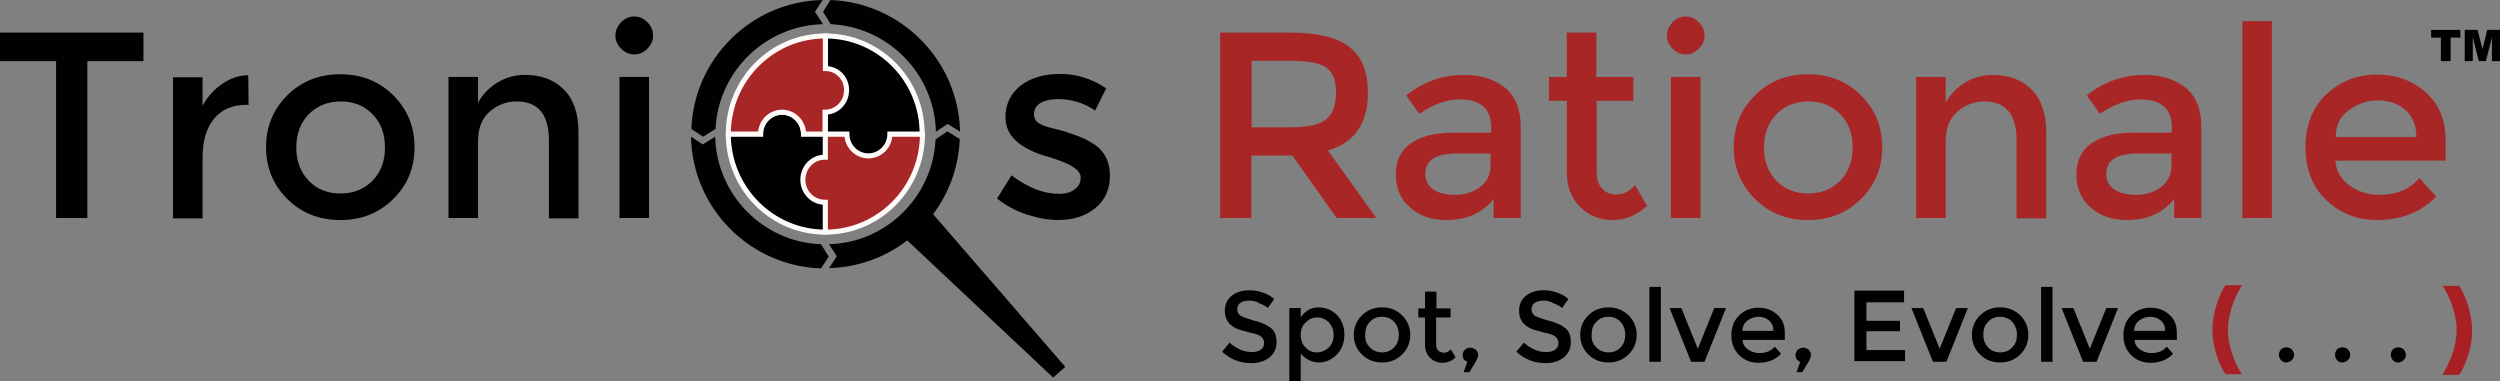 <?xml version="1.0" encoding="UTF-8" standalone="no"?>
<!-- Generator: Adobe Illustrator 18.1.1, SVG Export Plug-In . SVG Version: 6.00 Build 0)  -->

<svg
   xmlns:dc="http://purl.org/dc/elements/1.1/"
   xmlns:cc="http://creativecommons.org/ns#"
   xmlns:rdf="http://www.w3.org/1999/02/22-rdf-syntax-ns#"
   xmlns:svg="http://www.w3.org/2000/svg"
   xmlns="http://www.w3.org/2000/svg"
   xmlns:sodipodi="http://sodipodi.sourceforge.net/DTD/sodipodi-0.dtd"
   xmlns:inkscape="http://www.inkscape.org/namespaces/inkscape"
   version="1.1"
   id="Layer_1"
   x="0px"
   y="0px"
   viewBox="0 0 744.2 113.5"
   enable-background="new 0 0 744.2 113.5"
   xml:space="preserve"
   sodipodi:docname="Troniqs Rationale Logo Set SVG.svg"
   inkscape:version="0.92.3 (2405546, 2018-03-11)"><rect x="0" y="0" width="744.2" height="113.5" fill="#808080" stroke="none"/><defs
   id="defs119" /><sodipodi:namedview
   pagecolor="#ffffff"
   bordercolor="#666666"
   borderopacity="1"
   objecttolerance="10"
   gridtolerance="10"
   guidetolerance="10"
   inkscape:pageopacity="0"
   inkscape:pageshadow="2"
   inkscape:window-width="1920"
   inkscape:window-height="1001"
   id="namedview117"
   showgrid="false"
   inkscape:zoom="0.4555227"
   inkscape:cx="366.61181"
   inkscape:cy="56.75"
   inkscape:window-x="-9"
   inkscape:window-y="-9"
   inkscape:window-maximized="1"
   inkscape:current-layer="Layer_1" />
<g
   id="g18">
	<path
   fill="#010101"
   d="M268.4,70c0,0,6.2-0.8,7.5-8.4l41.2,47.6l-3.6,3.2L268.4,70z"
   id="path2" />
	<g
   id="g16">
		<g
   id="g8">
			<path
   fill="#010101"
   d="M278.5,41.5c-0.8,17-14.6,30.7-31.7,31.2l2.3,3.6l-2.3,3.5c21-0.5,38.1-17.4,38.9-38.4l-3.7-2.3     L278.5,41.5z"
   id="path4" />
			<path
   fill="#010101"
   d="M212.9,40.7l-3.7,2.3l-3.5-2.3c0.4,21.3,17.5,38.5,38.7,39.2l2.3-3.5l-2.3-3.7     C227.2,72.1,213.3,58,212.9,40.7z"
   id="path6" />
		</g>
		<g
   id="g14">
			<path
   fill="#010101"
   d="M242.6,3.5l2.3-3.5c-21.1,0.4-38.3,17.3-39.1,38.4l3.5,2.3l3.7-2.3l0,0c0.8-17.1,14.8-30.8,32-31.2     L242.6,3.5z"
   id="path10" />
			<path
   fill="#010101"
   d="M247.2,0L245,3.5l2.3,3.7l0,0c17.1,0.8,30.9,14.8,31.3,32l3.5-2.3l3.7,2.3C285.3,18,268.3,0.8,247.2,0z"
   id="path12" />
		</g>
	</g>
</g>
<g
   id="g28">
	<path
   fill="#010101"
   stroke="#FFFAFA"
   stroke-width="1.5"
   stroke-miterlimit="10"
   d="M239.2,39.9c0-3.6-2.9-6.5-6.4-6.5   c-3.5,0-6.4,2.9-6.4,6.5h-9.6c0,16.1,12.9,29.2,28.9,29.2V39.9H239.2z"
   id="path20" />
	<path
   fill="#A92626"
   stroke="#FFFAFA"
   stroke-width="1.5"
   stroke-miterlimit="10"
   d="M274.6,39.9c0,16.1-12.9,29.2-28.9,29.2v-8.9   c-0.1,0-0.1,0-0.2,0c-3.6,0-6.5-3-6.5-6.7c0-3.7,2.9-6.7,6.5-6.7c0.1,0,0.1,0,0.2,0v-6.9H274.6z"
   id="path22" />
	<path
   fill="#010101"
   stroke="#FFFAFA"
   stroke-width="1.5"
   stroke-miterlimit="10"
   d="M245.7,10.7v29.2h6.4c0,3.6,2.9,6.5,6.4,6.5   c3.5,0,6.4-2.9,6.4-6.5h9.6C274.6,23.7,261.6,10.7,245.7,10.7z"
   id="path24" />
	<path
   fill="#A92626"
   stroke="#FFFAFA"
   stroke-width="1.5"
   stroke-miterlimit="10"
   d="M245.7,20.4v-9.7c-16,0-28.9,13.1-28.9,29.2   h9.6c0-3.6,2.9-6.5,6.4-6.5c3.5,0,6.4,2.9,6.4,6.5h6.4v-6.5c3.5,0,6.4-2.9,6.4-6.5C252.1,23.3,249.2,20.4,245.7,20.4z"
   id="path26" />
</g>
<g
   id="g108"
   inkscape:export-xdpi="96"
   inkscape:export-ydpi="96">
	<g
   id="g60">
		<path
   fill="#010101"
   d="M26,18.2v46.7h-9.3V18.2H0V9.7h42.7v8.5H26z"
   id="path30" />
		<path
   fill="#010101"
   d="M73.5,31.2c-4.4,0-7.6,1.4-9.9,4.3s-3.3,6.7-3.3,11.5v18h-8.8v-42h8.8v8.5c1.4-2.6,3.3-4.8,5.8-6.5    s5-2.6,7.8-2.6l0.1,8.9C73.9,31.2,73.7,31.2,73.5,31.2z"
   id="path32" />
		<path
   fill="#010101"
   d="M117.1,59.2c-4.2,4.2-9.5,6.3-15.8,6.3s-11.6-2.1-15.8-6.3c-4.2-4.2-6.3-9.3-6.3-15.4s2.1-11.2,6.3-15.4    c4.2-4.2,9.5-6.3,15.8-6.3s11.6,2.1,15.8,6.3c4.2,4.2,6.3,9.3,6.3,15.4S121.3,55.1,117.1,59.2z M91.9,53.8    c2.5,2.6,5.7,3.8,9.5,3.8c3.8,0,7-1.3,9.5-3.8c2.5-2.6,3.7-5.9,3.7-9.9s-1.2-7.4-3.7-9.9c-2.5-2.6-5.7-3.8-9.5-3.8    c-3.8,0-7,1.3-9.5,3.8c-2.5,2.6-3.7,5.9-3.7,9.9S89.4,51.2,91.9,53.8z"
   id="path34" />
		<path
   fill="#010101"
   d="M142.3,42.1v22.8h-8.8v-42h8.8v7.7c1.4-2.6,3.4-4.6,5.9-6.1c2.5-1.5,5.2-2.2,8.1-2.2    c4.7,0,8.6,1.4,11.5,4.3c2.9,2.9,4.4,7.1,4.4,12.6v25.8h-8.8V41.8c0-7.7-3.2-11.6-9.6-11.6c-3,0-5.7,1-8,3    C143.4,35.3,142.3,38.2,142.3,42.1z"
   id="path36" />
		<path
   fill="#010101"
   d="M184.9,14.5c-1.1-1.1-1.7-2.4-1.7-3.9s0.6-2.8,1.7-4c1.1-1.1,2.4-1.7,3.9-1.7c1.5,0,2.8,0.6,3.9,1.7    c1.1,1.1,1.7,2.4,1.7,4s-0.6,2.8-1.7,3.9c-1.1,1.1-2.4,1.7-3.9,1.7C187.3,16.2,186,15.6,184.9,14.5z M193.2,64.9h-8.8v-42h8.8    V64.9z"
   id="path38" />
		<path
   fill="#010101"
   d="M330.4,52.3c0,4-1.4,7.2-4.3,9.6c-2.9,2.4-6.6,3.6-11.1,3.6c-3,0-6.2-0.6-9.5-1.7    c-3.3-1.1-6.2-2.7-8.7-4.7l4.3-6.9c4.9,3.7,9.6,5.5,14.2,5.5c2,0,3.6-0.5,4.7-1.4c1.2-0.9,1.7-2.1,1.7-3.5c0-2.1-2.8-4-8.4-5.7    c-0.4-0.2-0.7-0.3-0.9-0.3c-8.7-2.4-13.1-6.3-13.1-11.9c0-3.9,1.5-7,4.5-9.4c3-2.3,6.9-3.5,11.8-3.5c4.8,0,9.4,1.4,13.7,4.3    l-3.3,6.6c-3.4-2.3-7.1-3.4-11.1-3.4c-2.1,0-3.8,0.4-5.1,1.1c-1.3,0.8-2,1.9-2,3.4c0,1.4,0.7,2.4,2,3c0.9,0.5,2.3,0.9,4,1.3    c1.7,0.4,3.2,0.8,4.5,1.3c1.3,0.4,2.6,0.9,3.8,1.4c1.2,0.5,2.6,1.3,4,2.2C329,45.4,330.4,48.3,330.4,52.3z"
   id="path40" />
		<path
   fill="#A92626"
   d="M407.2,27.6c0,9.1-4,14.9-11.9,17.2l14.4,20.1h-11.8l-13.2-18.6h-12.2v18.6h-9.3V9.7h20.5    c8.4,0,14.4,1.4,18,4.3C405.4,16.8,407.2,21.3,407.2,27.6z M394.9,35.4c1.9-1.6,2.8-4.3,2.8-7.9s-1-6.1-2.9-7.4    c-1.9-1.3-5.4-2-10.4-2h-11.8v19.8h11.6C389.4,37.9,393,37.1,394.9,35.4z"
   id="path42" />
		<path
   fill="#A92626"
   d="M452.6,64.9h-8v-5.6c-3.5,4.2-8.1,6.2-14,6.2c-4.4,0-8-1.2-10.8-3.7c-2.9-2.5-4.3-5.8-4.3-9.9    s1.5-7.2,4.6-9.3c3-2.1,7.2-3.1,12.4-3.1h11.4V38c0-5.6-3.1-8.4-9.3-8.4c-3.9,0-7.9,1.4-12.1,4.3l-3.9-5.5    c5.1-4.1,10.9-6.1,17.3-6.1c4.9,0,9,1.3,12.1,3.8c3.1,2.5,4.7,6.4,4.7,11.8V64.9z M443.7,49.3v-3.6h-9.9c-6.4,0-9.5,2-9.5,6    c0,2.1,0.8,3.6,2.4,4.7c1.6,1.1,3.8,1.6,6.6,1.6c2.8,0,5.3-0.8,7.4-2.4C442.7,54.1,443.7,51.9,443.7,49.3z"
   id="path44" />
		<path
   fill="#A92626"
   d="M475.3,30v21.3c0,2,0.5,3.6,1.6,4.8c1,1.2,2.5,1.8,4.4,1.8c1.9,0,3.7-0.9,5.4-2.8l3.6,6.2    c-3.1,2.8-6.5,4.2-10.3,4.2c-3.8,0-7-1.3-9.6-3.9c-2.7-2.6-4-6.1-4-10.5V30h-5.3v-7.1h5.3V9.7h8.8v13.2h11V30H475.3z"
   id="path46" />
		<path
   fill="#A92626"
   d="M497.9,14.5c-1.1-1.1-1.7-2.4-1.7-3.9s0.6-2.8,1.7-4c1.1-1.1,2.4-1.7,3.9-1.7c1.5,0,2.8,0.6,3.9,1.7    c1.1,1.1,1.7,2.4,1.7,4s-0.6,2.8-1.7,3.9c-1.1,1.1-2.4,1.7-3.9,1.7C500.3,16.2,499,15.6,497.9,14.5z M506.2,64.9h-8.8v-42h8.8    V64.9z"
   id="path48" />
		<path
   fill="#A92626"
   d="M554,59.2c-4.2,4.2-9.5,6.3-15.8,6.3s-11.6-2.1-15.8-6.3c-4.2-4.2-6.3-9.3-6.3-15.4s2.1-11.2,6.3-15.4    c4.2-4.2,9.5-6.3,15.8-6.3s11.6,2.1,15.8,6.3c4.2,4.2,6.3,9.3,6.3,15.4S558.2,55.1,554,59.2z M528.8,53.8c2.5,2.6,5.7,3.8,9.5,3.8    c3.8,0,7-1.3,9.5-3.8c2.5-2.6,3.7-5.9,3.7-9.9s-1.2-7.4-3.7-9.9c-2.5-2.6-5.7-3.8-9.5-3.8c-3.8,0-7,1.3-9.5,3.8    c-2.5,2.6-3.7,5.9-3.7,9.9S526.3,51.2,528.8,53.8z"
   id="path50" />
		<path
   fill="#A92626"
   d="M579.2,42.1v22.8h-8.8v-42h8.8v7.7c1.4-2.6,3.4-4.6,5.9-6.1c2.5-1.5,5.2-2.2,8.1-2.2    c4.7,0,8.6,1.4,11.5,4.3c2.9,2.9,4.4,7.1,4.4,12.6v25.8h-8.8V41.8c0-7.7-3.2-11.6-9.6-11.6c-3,0-5.7,1-8,3    C580.3,35.3,579.2,38.2,579.2,42.1z"
   id="path52" />
		<path
   fill="#A92626"
   d="M655.2,64.9h-8v-5.6c-3.5,4.2-8.1,6.2-14,6.2c-4.4,0-8-1.2-10.8-3.7c-2.9-2.5-4.3-5.8-4.3-9.9    s1.5-7.2,4.6-9.3c3-2.1,7.2-3.1,12.4-3.1h11.4V38c0-5.6-3.1-8.4-9.3-8.4c-3.9,0-7.9,1.4-12.1,4.3l-3.9-5.5    c5.1-4.1,10.9-6.1,17.3-6.1c4.9,0,9,1.3,12.1,3.8c3.1,2.5,4.7,6.4,4.7,11.8V64.9z M646.4,49.3v-3.6h-9.9c-6.4,0-9.5,2-9.5,6    c0,2.1,0.8,3.6,2.4,4.7c1.6,1.1,3.8,1.6,6.6,1.6c2.8,0,5.3-0.8,7.4-2.4C645.3,54.1,646.4,51.9,646.4,49.3z"
   id="path54" />
		<path
   fill="#A92626"
   d="M676.3,64.9h-8.8V6.3h8.8V64.9z"
   id="path56" />
		<path
   fill="#A92626"
   d="M728.1,47.8h-32.9c0.2,3.1,1.6,5.5,4.2,7.4c2.6,1.9,5.5,2.8,8.8,2.8c5.3,0,9.2-1.7,12-5l5,5.5    c-4.5,4.7-10.4,7-17.7,7c-5.9,0-10.9-2-15-5.9c-4.1-3.9-6.2-9.2-6.2-15.8c0-6.6,2.1-11.9,6.3-15.8c4.2-3.9,9.2-5.8,14.9-5.8    c5.7,0,10.5,1.7,14.5,5.2c4,3.5,6,8.2,6,14.3V47.8z M695.3,40.8h24c0-3.5-1.1-6.2-3.3-8.1c-2.2-1.9-4.9-2.8-8.2-2.8    c-3.2,0-6.1,1-8.7,3C696.5,34.8,695.3,37.4,695.3,40.8z"
   id="path58" />
	</g>
	<g
   id="g106">
		<path
   fill="#010101"
   d="M371.8,89.5c-1,0-1.9,0.2-2.5,0.6s-1,1.1-1,1.9c0,0.9,0.3,1.5,1,2c0.7,0.4,2.1,0.9,4.2,1.5    c2.2,0.5,3.8,1.3,4.9,2.2c1.1,0.9,1.6,2.3,1.6,4.2s-0.7,3.3-2.1,4.5c-1.4,1.1-3.2,1.7-5.4,1.7c-3.3,0-6.2-1.1-8.7-3.4l2.2-2.7    c2.1,1.8,4.3,2.8,6.6,2.8c1.1,0,2-0.2,2.7-0.7c0.7-0.5,1-1.1,1-2c0-0.8-0.3-1.4-0.9-1.9s-1.7-0.9-3.3-1.2c-1.5-0.4-2.7-0.7-3.5-1    c-0.8-0.3-1.5-0.7-2.1-1.2c-1.2-0.9-1.9-2.4-1.9-4.3c0-1.9,0.7-3.4,2.1-4.5s3.2-1.6,5.2-1.6c1.3,0,2.7,0.2,4,0.7    c1.3,0.4,2.5,1.1,3.4,1.9l-1.9,2.7c-0.6-0.6-1.5-1-2.5-1.4C373.9,89.6,372.8,89.5,371.8,89.5z"
   id="path62" />
		<path
   fill="#010101"
   d="M392.4,91.5c2.1,0,4,0.7,5.5,2.2c1.5,1.5,2.3,3.5,2.3,5.9s-0.8,4.5-2.3,6c-1.5,1.5-3.3,2.3-5.3,2.3    s-3.8-0.9-5.4-2.6v8.2h-3.4V91.7h3.4v2.8C388.5,92.5,390.3,91.5,392.4,91.5z M387.2,99.7c0,1.5,0.5,2.8,1.4,3.7    c0.9,1,2,1.5,3.4,1.5c1.3,0,2.5-0.5,3.5-1.4c1-1,1.5-2.2,1.5-3.7c0-1.5-0.5-2.8-1.4-3.8c-1-1-2.1-1.5-3.5-1.5s-2.5,0.5-3.4,1.5    C387.6,96.9,387.2,98.2,387.2,99.7z"
   id="path64" />
		<path
   fill="#010101"
   d="M417.4,105.5c-1.6,1.6-3.6,2.4-6,2.4c-2.4,0-4.4-0.8-6-2.4c-1.6-1.6-2.4-3.5-2.4-5.8    c0-2.3,0.8-4.2,2.4-5.8c1.6-1.6,3.6-2.4,6-2.4c2.4,0,4.4,0.8,6,2.4c1.6,1.6,2.4,3.5,2.4,5.8C419.8,102,419,103.9,417.4,105.5z     M407.8,103.4c0.9,1,2.2,1.5,3.6,1.5c1.5,0,2.7-0.5,3.6-1.5c1-1,1.4-2.2,1.4-3.8c0-1.5-0.5-2.8-1.4-3.8c-0.9-1-2.2-1.5-3.6-1.5    c-1.5,0-2.7,0.5-3.6,1.5c-1,1-1.4,2.2-1.4,3.8C406.3,101.2,406.8,102.5,407.8,103.4z"
   id="path66" />
		<path
   fill="#010101"
   d="M427.5,94.4v8.1c0,0.8,0.2,1.4,0.6,1.8s1,0.7,1.7,0.7c0.7,0,1.4-0.3,2.1-1l1.4,2.4    c-1.2,1.1-2.5,1.6-3.9,1.6s-2.7-0.5-3.7-1.5s-1.5-2.3-1.5-4v-8h-2v-2.7h2v-5h3.4v5h4.2v2.7H427.5z"
   id="path68" />
		<path
   fill="#010101"
   d="M435.4,105.7c0-0.6,0.2-1.2,0.7-1.6c0.4-0.4,1-0.6,1.6-0.6c0.6,0,1.1,0.2,1.6,0.6c0.4,0.4,0.7,0.9,0.7,1.5    c0,0.6-0.3,1.3-0.8,2.2l-1.8,3h-1.7l1.1-3.1C435.8,107.3,435.4,106.7,435.4,105.7z"
   id="path70" />
		<path
   fill="#010101"
   d="M459.4,89.5c-1,0-1.9,0.2-2.5,0.6s-1,1.1-1,1.9c0,0.9,0.3,1.5,1,2c0.7,0.4,2.1,0.9,4.2,1.5    c2.2,0.5,3.8,1.3,4.9,2.2c1.1,0.9,1.6,2.3,1.6,4.2s-0.7,3.3-2.1,4.5c-1.4,1.1-3.2,1.7-5.4,1.7c-3.3,0-6.2-1.1-8.7-3.4l2.2-2.7    c2.1,1.8,4.3,2.8,6.6,2.8c1.1,0,2-0.2,2.7-0.7c0.7-0.5,1-1.1,1-2c0-0.8-0.3-1.4-0.9-1.9s-1.7-0.9-3.3-1.2c-1.5-0.4-2.7-0.7-3.5-1    c-0.8-0.3-1.5-0.7-2.1-1.2c-1.2-0.9-1.9-2.4-1.9-4.3c0-1.9,0.7-3.4,2.1-4.5s3.2-1.6,5.2-1.6c1.3,0,2.7,0.2,4,0.7    c1.3,0.4,2.5,1.1,3.4,1.9l-1.9,2.7c-0.6-0.6-1.5-1-2.5-1.4C461.4,89.6,460.4,89.5,459.4,89.5z"
   id="path72" />
		<path
   fill="#010101"
   d="M484.8,105.5c-1.6,1.6-3.6,2.4-6,2.4c-2.4,0-4.4-0.8-6-2.4c-1.6-1.6-2.4-3.5-2.4-5.8    c0-2.3,0.8-4.2,2.4-5.8c1.6-1.6,3.6-2.4,6-2.4c2.4,0,4.4,0.8,6,2.4c1.6,1.6,2.4,3.5,2.4,5.8C487.2,102,486.4,103.9,484.8,105.5z     M475.2,103.4c0.9,1,2.2,1.5,3.6,1.5c1.5,0,2.7-0.5,3.6-1.5c1-1,1.4-2.2,1.4-3.8c0-1.5-0.5-2.8-1.4-3.8c-0.9-1-2.2-1.5-3.6-1.5    c-1.5,0-2.7,0.5-3.6,1.5c-1,1-1.4,2.2-1.4,3.8C473.7,101.2,474.2,102.5,475.2,103.4z"
   id="path74" />
		<path
   fill="#010101"
   d="M494.3,107.7H491V85.4h3.4V107.7z"
   id="path76" />
		<path
   fill="#010101"
   d="M503.4,107.7l-6.4-16h3.5l4.9,12.1l4.9-12.1h3.5l-6.4,16H503.4z"
   id="path78" />
		<path
   fill="#010101"
   d="M531.2,101.2h-12.5c0.1,1.2,0.6,2.1,1.6,2.8c1,0.7,2.1,1.1,3.4,1.1c2,0,3.5-0.6,4.6-1.9l1.9,2.1    c-1.7,1.8-4,2.7-6.7,2.7c-2.2,0-4.1-0.7-5.7-2.2c-1.6-1.5-2.4-3.5-2.4-6c0-2.5,0.8-4.5,2.4-6c1.6-1.5,3.5-2.2,5.7-2.2s4,0.7,5.5,2    c1.5,1.3,2.3,3.1,2.3,5.4V101.2z M518.7,98.5h9.2c0-1.3-0.4-2.4-1.3-3.1c-0.8-0.7-1.9-1.1-3.1-1.1c-1.2,0-2.3,0.4-3.3,1.1    C519.2,96.2,518.7,97.2,518.7,98.5z"
   id="path80" />
		<path
   fill="#010101"
   d="M534.5,105.7c0-0.6,0.2-1.2,0.7-1.6c0.4-0.4,1-0.6,1.6-0.6c0.6,0,1.1,0.2,1.6,0.6c0.4,0.4,0.7,0.9,0.7,1.5    c0,0.6-0.3,1.3-0.8,2.2l-1.8,3h-1.7l1.1-3.1C534.9,107.3,534.5,106.7,534.5,105.7z"
   id="path82" />
		<path
   fill="#010101"
   d="M566.8,86.7V90h-11.2v5.5h10v3.1h-10v5.6h11.5v3.3H552v-21H566.8z"
   id="path84" />
		<path
   fill="#010101"
   d="M575.4,107.7l-6.4-16h3.5l4.9,12.1l4.9-12.1h3.5l-6.4,16H575.4z"
   id="path86" />
		<path
   fill="#010101"
   d="M601.4,105.5c-1.6,1.6-3.6,2.4-6,2.4c-2.4,0-4.4-0.8-6-2.4c-1.6-1.6-2.4-3.5-2.4-5.8    c0-2.3,0.8-4.2,2.4-5.8c1.6-1.6,3.6-2.4,6-2.4c2.4,0,4.4,0.8,6,2.4c1.6,1.6,2.4,3.5,2.4,5.8C603.8,102,603,103.9,601.4,105.5z     M591.8,103.4c0.9,1,2.2,1.5,3.6,1.5c1.5,0,2.7-0.5,3.6-1.5c1-1,1.4-2.2,1.4-3.8c0-1.5-0.5-2.8-1.4-3.8c-0.9-1-2.2-1.5-3.6-1.5    c-1.5,0-2.7,0.5-3.6,1.5c-1,1-1.4,2.2-1.4,3.8C590.4,101.2,590.9,102.5,591.8,103.4z"
   id="path88" />
		<path
   fill="#010101"
   d="M611,107.7h-3.4V85.4h3.4V107.7z"
   id="path90" />
		<path
   fill="#010101"
   d="M620.1,107.7l-6.4-16h3.5l4.9,12.1l4.9-12.1h3.5l-6.4,16H620.1z"
   id="path92" />
		<path
   fill="#010101"
   d="M647.9,101.2h-12.5c0.1,1.2,0.6,2.1,1.6,2.8c1,0.7,2.1,1.1,3.4,1.1c2,0,3.5-0.6,4.6-1.9l1.9,2.1    c-1.7,1.8-4,2.7-6.7,2.7c-2.2,0-4.1-0.7-5.7-2.2c-1.6-1.5-2.4-3.5-2.4-6c0-2.5,0.8-4.5,2.4-6c1.6-1.5,3.5-2.2,5.7-2.2s4,0.7,5.5,2    c1.5,1.3,2.3,3.1,2.3,5.4V101.2z M635.3,98.5h9.2c0-1.3-0.4-2.4-1.3-3.1c-0.8-0.7-1.9-1.1-3.1-1.1c-1.2,0-2.3,0.4-3.3,1.1    C635.8,96.2,635.3,97.2,635.3,98.5z"
   id="path94" />
		<path
   fill="#A81F24"
   d="M664.4,91.3c-0.8,2.5-1.2,4.8-1.2,6.9c0,2.2,0.4,4.5,1.2,6.9c0.8,2.5,1.8,4.6,3,6.3h-4.9    c-1-1.4-1.9-3.3-2.7-5.8c-0.8-2.5-1.2-5-1.2-7.4c0-2.4,0.4-4.9,1.2-7.4c0.8-2.5,1.7-4.5,2.7-5.9h4.9    C666.2,86.8,665.2,88.9,664.4,91.3z"
   id="path96" />
		<path
   fill="#010101"
   d="M679,107.2c-0.4-0.4-0.6-1-0.6-1.6s0.2-1.1,0.6-1.6c0.4-0.4,1-0.6,1.6-0.6c0.6,0,1.1,0.2,1.6,0.6    c0.4,0.4,0.7,1,0.7,1.6s-0.2,1.2-0.7,1.6c-0.4,0.4-1,0.7-1.6,0.7C680,107.9,679.5,107.7,679,107.2z"
   id="path98" />
		<path
   fill="#010101"
   d="M695.7,107.2c-0.4-0.4-0.6-1-0.6-1.6s0.2-1.1,0.6-1.6c0.4-0.4,1-0.6,1.6-0.6c0.6,0,1.1,0.2,1.6,0.6    c0.4,0.4,0.7,1,0.7,1.6s-0.2,1.2-0.7,1.6c-0.4,0.4-1,0.7-1.6,0.7C696.6,107.9,696.1,107.7,695.7,107.2z"
   id="path100" />
		<path
   fill="#010101"
   d="M712.3,107.2c-0.4-0.4-0.6-1-0.6-1.6s0.2-1.1,0.6-1.6c0.4-0.4,1-0.6,1.6-0.6c0.6,0,1.1,0.2,1.6,0.6    c0.4,0.4,0.7,1,0.7,1.6s-0.2,1.2-0.7,1.6c-0.4,0.4-1,0.7-1.6,0.7C713.2,107.9,712.7,107.7,712.3,107.2z"
   id="path102" />
		<path
   fill="#A81F24"
   d="M730.1,105.2c0.8-2.5,1.2-4.8,1.2-6.9c0-2.1-0.4-4.5-1.2-6.9c-0.8-2.5-1.8-4.6-3-6.3h4.9    c1,1.4,1.9,3.3,2.7,5.9c0.8,2.5,1.2,5,1.2,7.4c0,2.4-0.4,4.9-1.2,7.4c-0.8,2.5-1.7,4.5-2.7,5.8H727    C728.2,109.8,729.2,107.7,730.1,105.2z"
   id="path104" />
	</g>
</g>
<g
   id="g114">
	<path
   d="M723.7,8.9h8.7v2.3h-2.9v7h-2.9v-7h-2.9V8.9z"
   id="path110" />
	<path
   d="M733.7,8.9h3.8l1.5,5.7l1.4-5.7h3.8v9.3h-2.4v-7.1l-1.8,7.1h-2.1l-1.8-7.1v7.1h-2.4V8.9z"
   id="path112" />
</g>
</svg>
